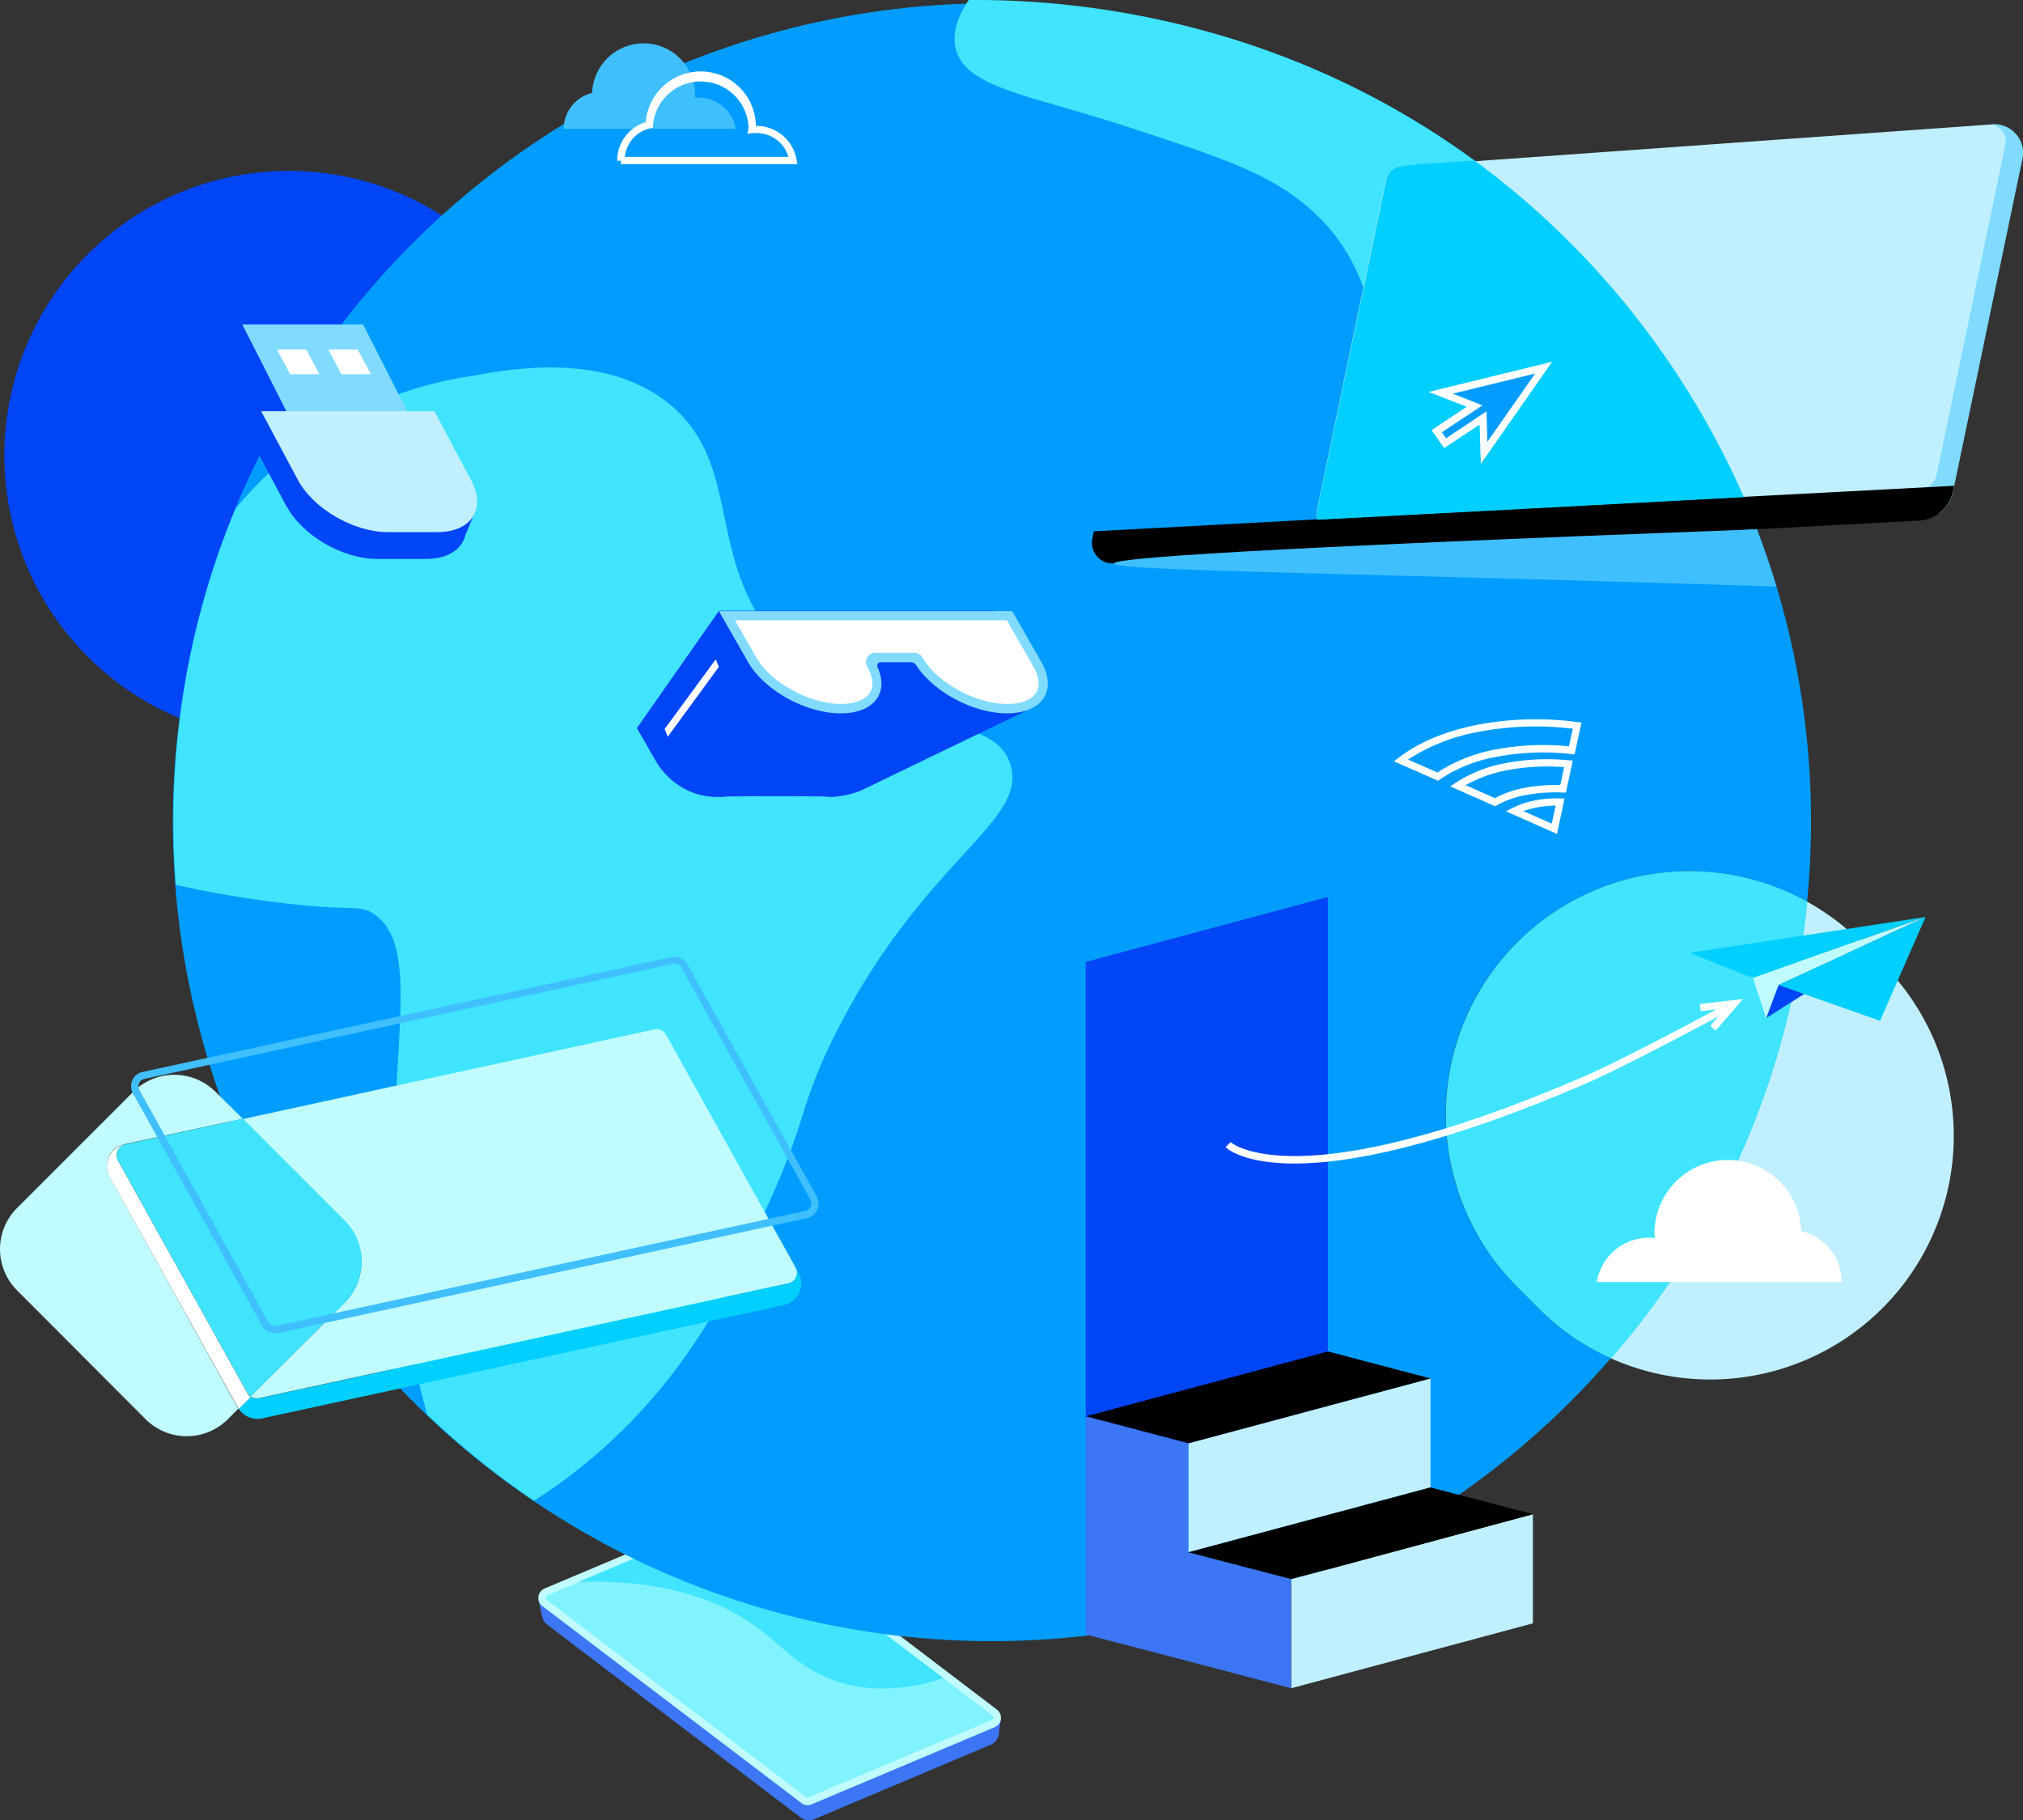 <svg xmlns="http://www.w3.org/2000/svg" viewBox="0 0 519 466.92"><rect x="0" y="0" width="519" height="466.92" fill="#333333" stroke="none"/><defs><style>.cls-1{fill:#0045f6}.cls-2{fill:#3d76f4}.cls-3{fill:#c0fcff}.cls-4{fill:#80f3ff}.cls-5{fill:#40e4ff}.cls-6{fill:#c0f0ff}.cls-7{fill:#009dff}.cls-8{fill:#00cfff}.cls-9{fill:#fff}.cls-10{fill:#40bfff}.cls-11{fill:#80dbff}</style></defs><title>globe-art</title><g id="Layer_2" data-name="Layer 2"><g id="Layer_1-2" data-name="Layer 1"><path d="M74.12,189.84a73,73,0,1,0-73-73A73,73,0,0,0,74.12,189.84Z" class="cls-1"/><path d="M205.39,466.24l-65-49.47a3.37,3.37,0,0,1,.74-5.81l47.19-19.87,66.59,50.68a3.37,3.37,0,0,1-.74,5.81l-45.34,19.13A3.7,3.7,0,0,1,205.39,466.24Z" class="cls-2"/><path d="M256.13,445.15l.69-4.23-118.7-30.6.95,4.28,67.44,49.58Z" class="cls-2"/><path d="M205.6,462.54,139.12,412a2.63,2.63,0,0,1,.58-4.49l47-19.82a2.68,2.68,0,0,1,2.59.32l66.48,50.57a2.63,2.63,0,0,1-.58,4.5l-47,19.81A2.55,2.55,0,0,1,205.6,462.54Z" class="cls-3"/><path d="M207.35,461.11a.73.73,0,0,1-.58-.11l-66.49-50.57a.74.74,0,0,1-.26-.64.58.58,0,0,1,.42-.52l47-19.82c.05,0,.05,0,.1-.06a.72.72,0,0,1,.58.11l66.49,50.58a.73.73,0,0,1,.26.63.58.58,0,0,1-.42.53l-47,19.82C207.45,461.11,207.4,461.11,207.35,461.11Z" class="cls-4"/><path d="M242,430.46c-6.44,2.16-16.17,4.23-26.37,1.16-9.77-2.91-14.42-8.88-20.87-13.74-8.25-6.24-22.15-12.79-46.3-12.1,13.06-5.5,26.11-10.94,39.16-16.44Q214.78,410,242,430.46Z" class="cls-5"/><path d="M483,247.29l-5.55-5.55a62.32,62.32,0,0,0-13.9-10.47,208.9,208.9,0,0,1-50.31,117.17A62.48,62.48,0,0,0,483,247.29Z" class="cls-6"/><path d="M389.2,330.1a62.44,62.44,0,0,1,74.41-98.78c.64-6.71,1-13.47,1-20.34a208.88,208.88,0,0,0-23.47-96.56h0A209.94,209.94,0,0,0,282.66,2.76a.05.05,0,0,0-.05-.06A205.82,205.82,0,0,0,254.49.85,210.08,210.08,0,1,0,413.25,348.44a62.65,62.65,0,0,1-18.6-12.85Z" class="cls-7"/><path d="M389.2,241.79a62.49,62.49,0,0,0,0,88.31l5.55,5.55a61.81,61.81,0,0,0,18.6,12.84,209.66,209.66,0,0,0,50.32-117.17A62.42,62.42,0,0,0,389.2,241.79Z" class="cls-5"/><path d="M441.1,114.37c-42.86,7.61-64.42-1.8-76.21-11.94-16.06-13.9-9.46-32.19-29.28-49.26C325.36,44.35,313.26,40.38,289,32.46c-24.68-8.09-41.17-9.89-43.76-19.82C244,7.83,246.46,3.07,248.52,0c20.24-.16,75,2.06,127.73,39.74A213.44,213.44,0,0,1,441.1,114.37Z" class="cls-5"/><path d="M215.86,262.24c-8.46,16.07-8.83,21.67-13.27,33.61,0,0-2,5.29-5.12,12.26-7.19,16.12-17.65,39.48-39,60A139.24,139.24,0,0,1,137,385c-4.76-3.23-9.83-6.92-15-11.15-4.54-3.7-8.61-7.35-12.37-10.89a227.39,227.39,0,0,1-7.82-43.49c-3.64-45.4,7.77-76.42-6.23-85.2-3.54-2.22-4.6-.42-22.94-2.59A268.42,268.42,0,0,1,45.11,227a210.8,210.8,0,0,1,5-64.63,207.53,207.53,0,0,1,10.31-31.87,95.25,95.25,0,0,1,22.2-19.71,97,97,0,0,1,39.05-14.43c15.64-3.07,35.88-4.23,50,7.24,19.71,16.07,8.35,41.27,30,63.47,22.78,23.25,53,13.58,57.61,29.23C263.48,210.77,238,220.17,215.86,262.24Z" class="cls-5"/><path d="M340.64,230.11V360.7l-35.78,10-26.32-6.87V246.76Z" class="cls-1"/><path d="M367,353.62v27.95l-62.1,16.65v-28Z" class="cls-6"/><path d="M367,353.62l-62.09,16.64-26.32-6.92,62.1-16.65Z"/><path d="M393.27,388.44v28l-62,16.65v-28l9.35-2.48h.05Z" class="cls-6"/><path d="M340.58,402.61l-9.36,2.48v28l-26.37-6.93-26.32-6.87V363.34l26.32,6.92v28l26.37,6.87Z" class="cls-2"/><path d="M393.27,388.44l-52.64,14.17h-.05l-9.36,2.48-26.37-6.87L367,381.57Z"/><path d="M204.86,326.5l-.79-1.37a2.81,2.81,0,0,1-1.85,4.12l-82.55,17.92L66.51,358.69a2.94,2.94,0,0,1-2.22-.42l-3.07,3.06a5.67,5.67,0,0,0,6,2.54l52.32-11.36,81.54-17.71a5.63,5.63,0,0,0,3.75-8.3Z" class="cls-8"/><path d="M88.39,334.22l-24.1,24a2.74,2.74,0,0,0,2.22.42l53.17-11.52,82.55-17.92a2.79,2.79,0,0,0,1.84-4.12l-33.18-59.61a2.79,2.79,0,0,0-3.07-1.38L93.3,280.32l-31,6.76,26.06,26.05A14.89,14.89,0,0,1,88.39,334.22Z" class="cls-3"/><path d="M28.09,301.82a5.36,5.36,0,0,1-.53-3.85l.05-.32a5.28,5.28,0,0,1,4.13-4h.1c.11-.06.16-.11.27-.16L62.28,287l-7-6.92a14.94,14.94,0,0,0-21.09,0L4.36,309.91a14.94,14.94,0,0,0,0,21.09l33,33.08a14.94,14.94,0,0,0,21.09,0l2.69-2.7c-.05-.1-.1-.15-.16-.26Z" class="cls-3"/><path d="M63.44,357.32,30.26,297.7a2.81,2.81,0,0,1,1.58-4h-.1a5.43,5.43,0,0,0-4.13,4l-.05.32a5.36,5.36,0,0,0,.53,3.85l33,59.3c0,.11.1.16.15.27l3.07-3.07A2.68,2.68,0,0,1,63.44,357.32Z" class="cls-9"/><path d="M31.84,293.69a2.81,2.81,0,0,0-1.58,4l33.19,59.62a3.63,3.63,0,0,0,.84.95l24.1-24.1a14.94,14.94,0,0,0,0-21.09L62.34,287l-30.18,6.55C32.05,293.58,32,293.69,31.84,293.69Z" class="cls-5"/><path d="M70.52,342a3.77,3.77,0,0,1-3.3-1.93L34.09,280.45A3.8,3.8,0,0,1,34,277,3.63,3.63,0,0,1,36.57,275l135.7-29.48a3.75,3.75,0,0,1,4.08,1.83l33.18,59.6a3.83,3.83,0,0,1,.11,3.41,3.76,3.76,0,0,1-2.62,2.13h0L71.3,342A4.13,4.13,0,0,1,70.52,342Zm102.56-94.78a1.84,1.84,0,0,0-.41.05L37,276.79a1.78,1.78,0,0,0-1.28,1,2,2,0,0,0,0,1.75l33.13,59.66a1.94,1.94,0,0,0,2.06.92l135.71-29.49a1.93,1.93,0,0,0,1.33-1.09,2,2,0,0,0,0-1.75l-33.18-59.59A1.87,1.87,0,0,0,173.08,247.25Z" class="cls-10"/><path d="M453.1,261.18,494,235.24l-37.73,17.44Z" class="cls-1"/><path d="M433.49,244.43,494,235.24l-44.29,15.64,3.39,10.3-3.39-10.3Z" class="cls-8"/><path d="M494,235.24l-44.29,15.64,3.39,10.3,3.17-8.5Z" class="cls-3"/><path d="M494,235.24l-11.68,26.63-26.05-9.19Z" class="cls-8"/><path d="M332.13,298.49c-13.15,0-17.39-3.87-17.72-4.2L315.7,293c.17.15,17,14.88,90.15-16.62,11.66-5,38.35-19.53,38.61-19.68l.89,1.63c-.27.15-27,14.67-38.76,19.76C368.67,294.38,345.67,298.49,332.13,298.49Z" class="cls-9"/><path d="M440.16,264.38l-1.4-1.22.58-.68c1.1-1.25,2.22-2.53,3.32-3.81l-2.06.24-4.31.5-.2-1.85c1.42-.15,2.85-.32,4.29-.49l4.43-.52,2.32-.25-1.51,1.78c-1.61,1.89-3.26,3.78-4.88,5.63Z" class="cls-9"/><path d="M519,39.27a7.32,7.32,0,0,1-.16,1.54l-17.49,83.87-.32,1.48a9.09,9.09,0,0,1-3.38,5.44L340.53,140l-3.86-3.49,5.55-3.33,167.9-101.2.95-.11A7.48,7.48,0,0,1,518,35.47,7.37,7.37,0,0,1,519,39.27Z" class="cls-11"/><path d="M342.22,136,493,125.26a4.27,4.27,0,0,0,3.8-3.28l17.71-85a4.2,4.2,0,0,0-4.39-5L359.34,42.71a4.27,4.27,0,0,0-3.8,3.28l-17.71,85A4.19,4.19,0,0,0,342.22,136Z" class="cls-6"/><path d="M501.35,124.62,501,126.1a9.11,9.11,0,0,1-3.38,5.45,9.48,9.48,0,0,1-5.29,2l-206.58,11a5.32,5.32,0,0,1-5.5-6.4l.37-1.85L342.22,133Z"/><path d="M378.37,41.23a213.36,213.36,0,0,1,46.19,46.51,217.27,217.27,0,0,1,22.83,39.79q-54.69,2.94-109.34,5.81a3.83,3.83,0,0,1-.21-1,4.89,4.89,0,0,1,.05-1.32q8.88-42.49,17.76-85A4.24,4.24,0,0,1,357,43.71a4.33,4.33,0,0,1,2.17-1C361.09,42.34,368.44,41.76,378.37,41.23Z" class="cls-8"/><path d="M285.78,144.55c0-1.38,33.88-3.86,164.94-8.77.9,2.37,1.8,4.86,2.7,7.45s1.63,4.91,2.32,7.24c-15.91-.53-39.95-1.22-69.28-2.06C317.91,146.56,285.83,146,285.78,144.55Z" class="cls-10"/><path d="M472.49,328.94a13.53,13.53,0,0,0-10.41-13.16,18.82,18.82,0,0,0-37.63.58c0,.42.06.84.06,1.27a11.7,11.7,0,0,0-1.48-.11,13.53,13.53,0,0,0-13.37,11.36h62.83Z" class="cls-9"/><path d="M144.62,33.09a9.53,9.53,0,0,1,7.29-9.25,13.22,13.22,0,0,1,26.43.37,4.54,4.54,0,0,1-.06.9,7.18,7.18,0,0,1,1.06-.05,9.55,9.55,0,0,1,9.41,8H144.62Z" class="cls-10"/><path d="M204.53,42.11H159.31v-.88l-.93,0,0-.93a10.39,10.39,0,0,1,7.29-9,14.15,14.15,0,0,1,28.25,1H194A10.43,10.43,0,0,1,204.36,41Zm-44.24-1.86h42A8.55,8.55,0,0,0,194,34.13a6.35,6.35,0,0,0-.92,0l-1.3.2.24-1.3a3.21,3.21,0,0,0,0-.72A12.29,12.29,0,0,0,167.53,32l0,.72-.7.16A8.55,8.55,0,0,0,160.29,40.25Z" class="cls-9"/><path d="M396,94.29l-26.37,6.45,8.67,3.38-9.73,6.45,2.17,3.06,9.72-6.45.27,8.94Z" class="cls-7"/><path d="M379.9,119l-.3-10.07-9.08,6-3.25-4.58,9-6-9.75-3.8L398.2,92.8Zm1.46-13.47.23,7.81,12.25-17.51-21.11,5.16,7.6,3-10.43,6.91,1.09,1.54Z" class="cls-9"/><path d="M102.76,113.47h-31L59.53,89.53,93.67,96.4Z" class="cls-1"/><path d="M62.12,83.24l-2.58,6.29,12.2,23.94h31l2.58-6.23L93.68,96.4Z" class="cls-1"/><path d="M105.36,107.24h-31l-12.2-24h31Z" class="cls-11"/><path d="M81.94,96h-7.5l-3.38-6.34h7.5Z" class="cls-9"/><path d="M95.16,96H87.6l-3.38-6.34h7.55Z" class="cls-9"/><path d="M109.27,143.38H96.69c-8.78,0-19.13-6-23.1-13.42l-9.35-17.6h44.44L118,130C122,137.41,118.09,143.38,109.27,143.38Z" class="cls-1"/><path d="M67,105.44l-2.85,6.92,9.4,17.6,45.45,8.3,3-7.29Z" class="cls-1"/><path d="M112.12,136.51H99.49c-8.77,0-19.13-6-23.09-13.42L67,105.49h44.45l9.35,17.6C124.86,130.49,121,136.51,112.12,136.51Z" class="cls-6"/><path d="M404.53,186.14l-1.38,6.34a64.57,64.57,0,0,0-19.23.69,38.75,38.75,0,0,0-15.12,6.08l-9.46-4.18c4.92-3.75,11.58-6.61,19.72-8.24A80.28,80.28,0,0,1,404.53,186.14Zm-18,10.52A34.19,34.19,0,0,0,374,201.57l9.57,4.23a24.54,24.54,0,0,1,7.87-2.8,41.63,41.63,0,0,1,9.57-.64l1.37-6.39A55.84,55.84,0,0,0,386.56,196.66Zm7.35,9.61a21,21,0,0,0-5.39,1.8l10.25,4.55,1.48-6.87A27.77,27.77,0,0,0,393.91,206.27Z" class="cls-7"/><path d="M399.44,213.93l-13.07-5.8,1.72-.89a22,22,0,0,1,5.63-1.88h0a28,28,0,0,1,6.55-.54l1.12,0Zm-8.61-5.85,7.27,3.22,1-4.63a25.48,25.48,0,0,0-5,.51A23.77,23.77,0,0,0,390.83,208.08Zm-7.22-1.24-11.54-5.1,1.39-.94a34.76,34.76,0,0,1,12.92-5.05h0a56.38,56.38,0,0,1,16.06-.71l1.05.09-1.76,8.19-.79,0a40.61,40.61,0,0,0-9.35.62A23.51,23.51,0,0,0,384,206.6ZM376,201.42l7.53,3.34a25.81,25.81,0,0,1,7.75-2.68,42.94,42.94,0,0,1,9-.68l1-4.59a53.92,53.92,0,0,0-14.49.76h0A35,35,0,0,0,376,201.42Zm-7-1.11-11.39-5,1.25-.95c5.18-4,12-6.78,20.11-8.42a80.79,80.79,0,0,1,25.76-.7l1,.13-1.77,8.15-.83-.09a64,64,0,0,0-18.95.68A37.64,37.64,0,0,0,369.34,200Zm-7.72-5.44,7.5,3.31a40.28,40.28,0,0,1,15.05-5.93,64.56,64.56,0,0,1,18.68-.78l1-4.53a78,78,0,0,0-24.16.8A49.26,49.26,0,0,0,361.19,194.87Z" class="cls-9"/><path d="M219.3,195.6l-5.08-8.83H163.43l5.08,8.83c2.8,4.86,10,8.82,16.06,8.82s8.72-4,5.92-8.82h6.82c2.8,4.86,10,8.82,16.07,8.82S222.1,200.46,219.3,195.6Z" class="cls-1"/><path d="M184.41,156.76l-21,30,5.08,8.83a18.62,18.62,0,0,0,10,8,16.44,16.44,0,0,0,6.07.79c5.82-.16,17.13-.16,28.7-.05a19.43,19.43,0,0,0,8.4-1.9l43-20.77-9.46-25H184.41Z" class="cls-1"/><path d="M267.18,169.86l-7.51-13.1H184.42l7.5,13.1C196.1,177.1,206.72,183,215.7,183c8.46,0,12.47-5.23,9.41-11.89a.86.86,0,0,1,.79-1.22h7.72a1.68,1.68,0,0,1,1.42.74c4.44,6.87,14.64,12.37,23.31,12.37C267.39,183,271.3,177.1,267.18,169.86Z" class="cls-11"/><path d="M258.4,180.59c-8.08,0-18-5.44-21.72-11.89a2.39,2.39,0,0,0-2.06-1.22H224.53a2.37,2.37,0,0,0-2.06,3.54c1.48,2.54,1.74,4.87.79,6.56-1.11,1.9-3.86,3-7.51,3-8.08,0-18-5.44-21.72-11.89l-5.49-9.57H258.3L265.11,171c1.48,2.54,1.75,4.87.8,6.56C264.74,179.53,262.05,180.59,258.4,180.59Z" class="cls-9"/><path d="M184.42,171.08,171.31,189l-.79-2,13.11-17.87Z" class="cls-9"/></g></g></svg>